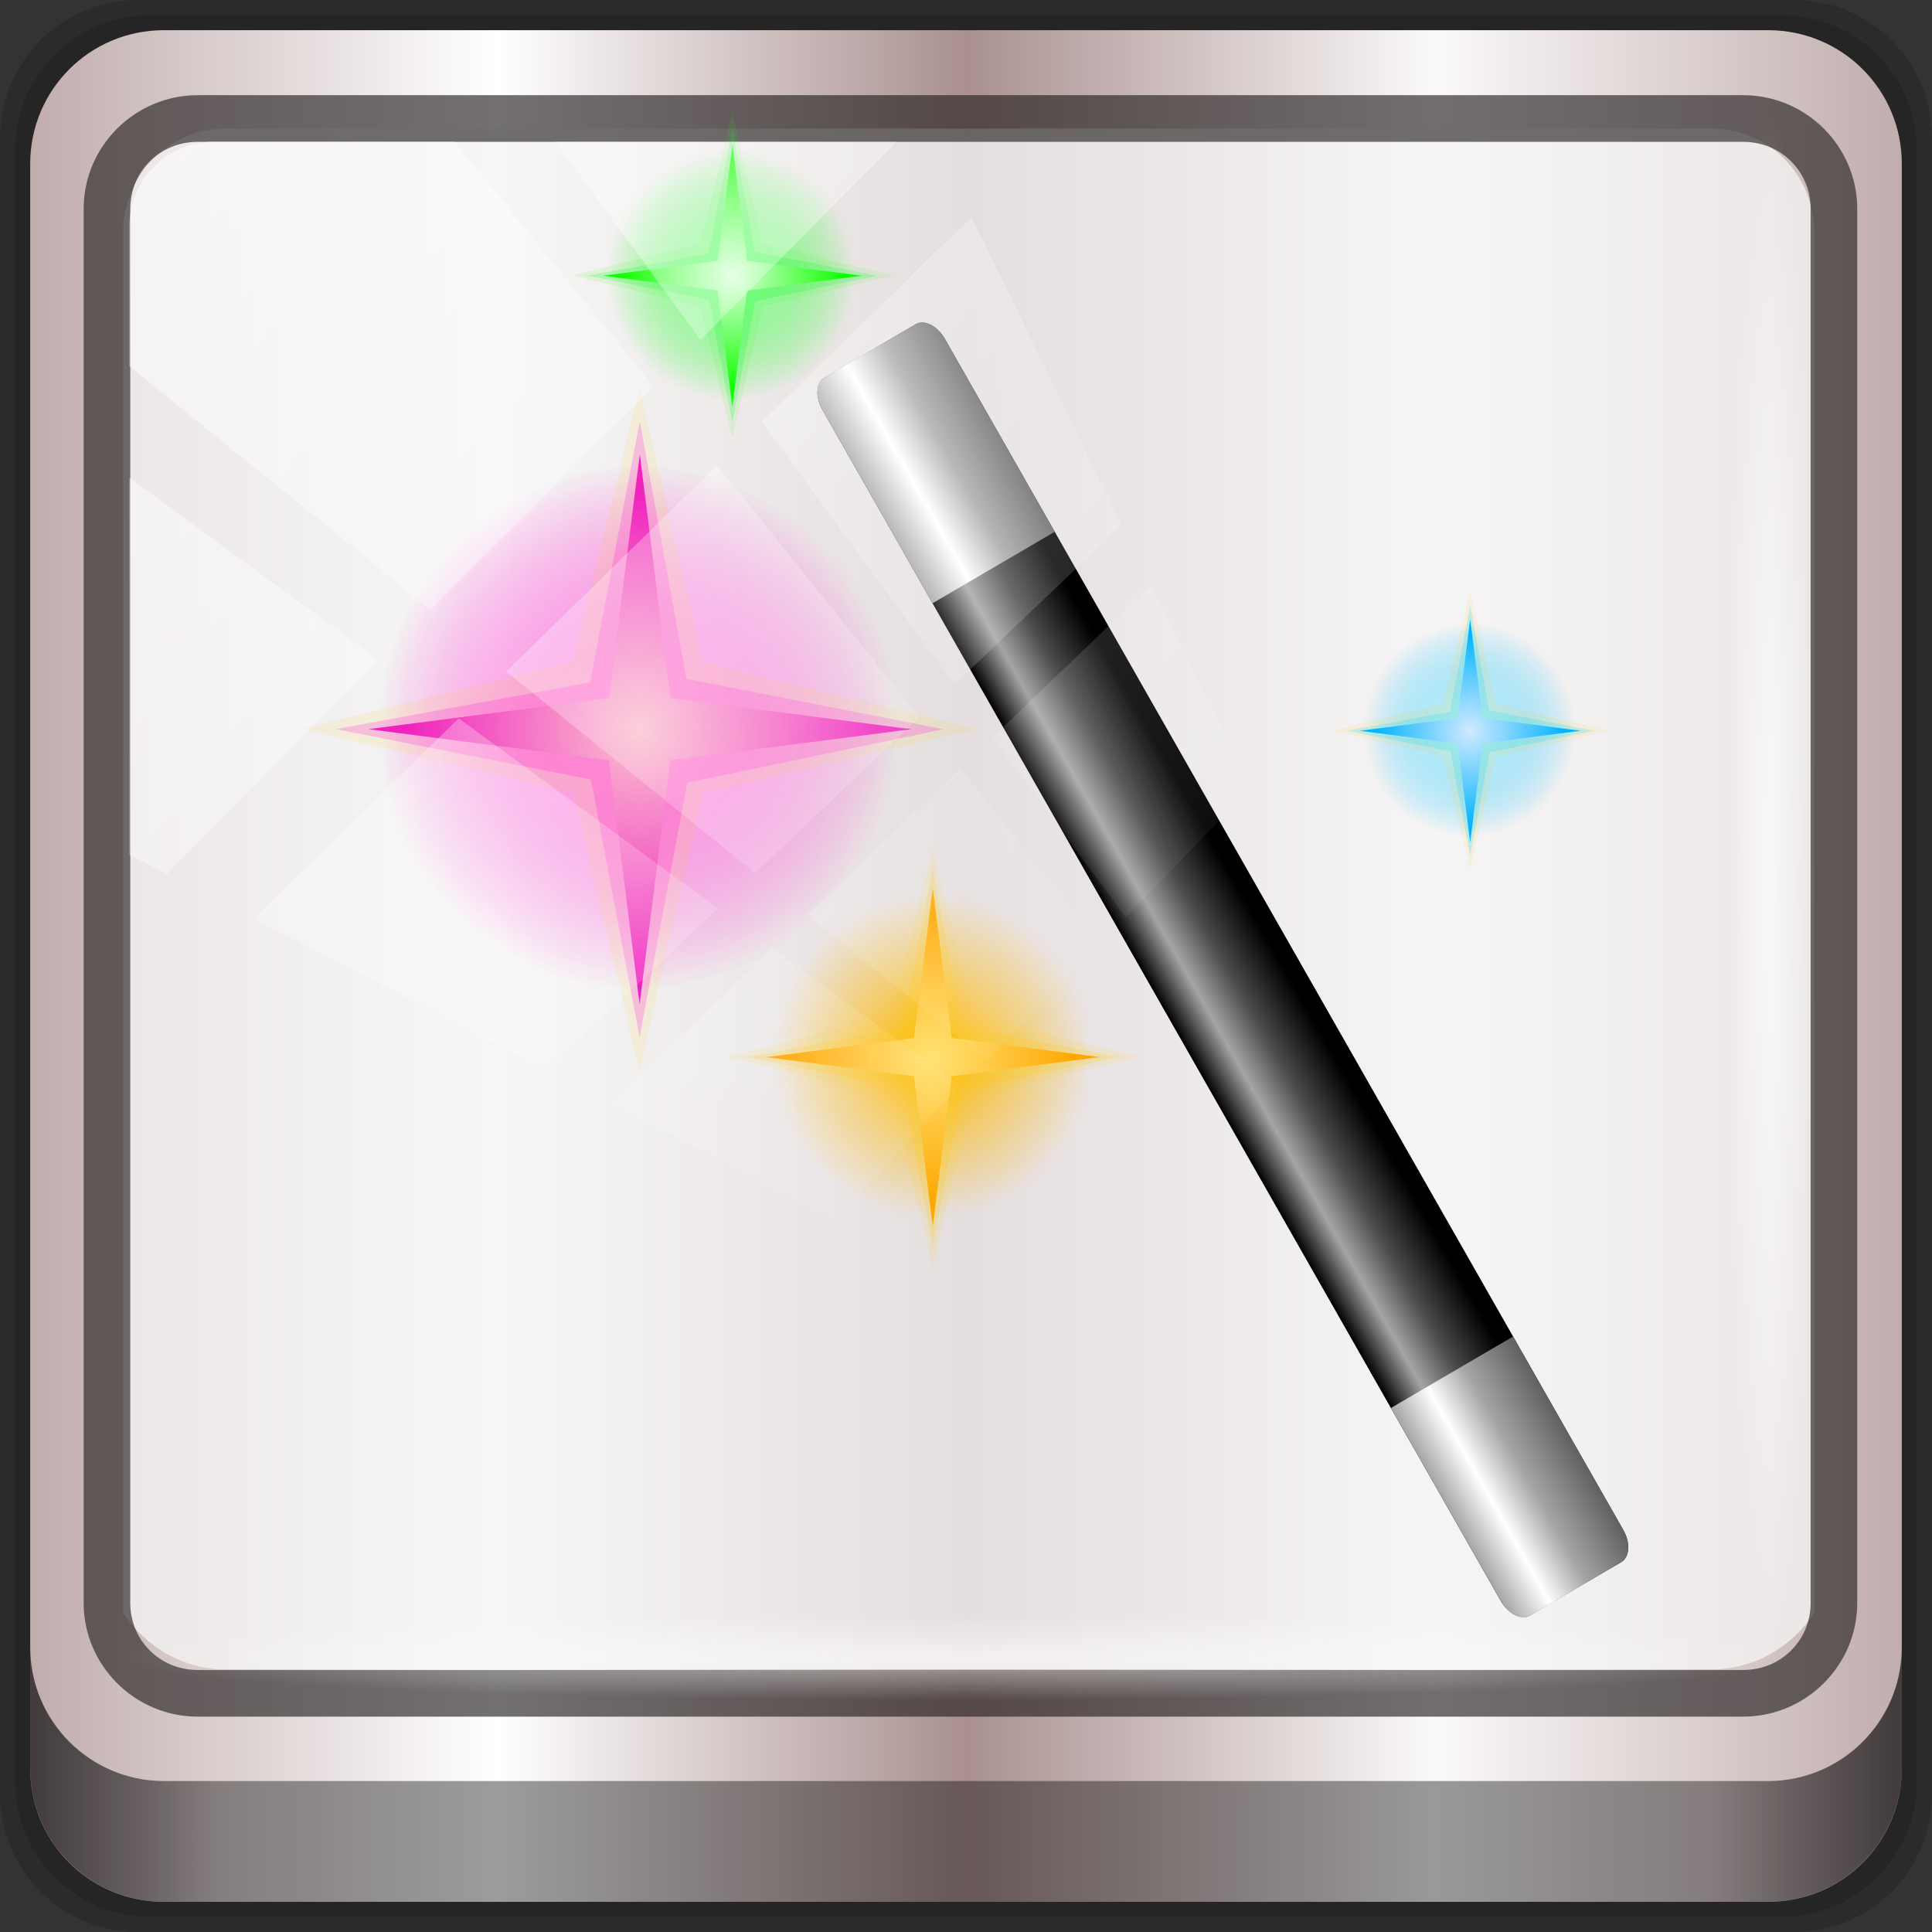 <?xml version="1.0" encoding="UTF-8" standalone="no"?>
<!-- Created with Inkscape (http://www.inkscape.org/) -->

<svg
   xmlns:dc="http://purl.org/dc/elements/1.1/"
   xmlns:cc="http://creativecommons.org/ns#"
   xmlns:rdf="http://www.w3.org/1999/02/22-rdf-syntax-ns#"
   xmlns:svg="http://www.w3.org/2000/svg"
   xmlns="http://www.w3.org/2000/svg"
   xmlns:xlink="http://www.w3.org/1999/xlink"
   xmlns:sodipodi="http://sodipodi.sourceforge.net/DTD/sodipodi-0.dtd"
   xmlns:inkscape="http://www.inkscape.org/namespaces/inkscape"
   width="96"
   height="96"
   viewBox="0 0 96 96"
   version="1.1"
   id="svg1072"
   inkscape:version="0.92.1 r15371"
   sodipodi:docname="autocorrection.svg">
  <rect x="0" y="0" width="96" height="96" fill="#333333" stroke="none"/>
  <defs
     id="defs1066">
    <linearGradient
       y2="47"
       x2="90"
       y1="47"
       x1="6"
       gradientTransform="matrix(1.107,0,0,1.107,-4.994,-3.621)"
       gradientUnits="userSpaceOnUse"
       id="linearGradient4071"
       xlink:href="#linearGradient6139-0"
       inkscape:collect="always" />
    <linearGradient
       id="linearGradient6139-0">
      <stop
         style="stop-color:#c1adad;stop-opacity:1;"
         offset="0"
         id="stop6141-2" />
      <stop
         id="stop6151-0"
         offset="0.25"
         style="stop-color:#ffffff;stop-opacity:1;" />
      <stop
         id="stop6147-1"
         offset="0.5"
         style="stop-color:#aa9090;stop-opacity:1;" />
      <stop
         style="stop-color:#fbf9f9;stop-opacity:1;"
         offset="0.75"
         id="stop6149-4" />
      <stop
         style="stop-color:#c1adad;stop-opacity:1;"
         offset="1"
         id="stop6143-4" />
    </linearGradient>
    <linearGradient
       gradientUnits="userSpaceOnUse"
       y2="88.172"
       x2="94.5"
       y1="88.172"
       x1="1.5"
       id="linearGradient4129"
       xlink:href="#linearGradient3832-0-6-1-1"
       inkscape:collect="always"
       gradientTransform="translate(0.149,0.415)" />
    <linearGradient
       id="linearGradient3832-0-6-1-1">
      <stop
         id="stop3834-6-3-7-1"
         offset="0"
         style="stop-color:#000000;stop-opacity:1;" />
      <stop
         style="stop-color:#000000;stop-opacity:0.588;"
         offset="0.1"
         id="stop3872-2-4" />
      <stop
         id="stop3844-6-2-7-6"
         offset="0.9"
         style="stop-color:#000000;stop-opacity:0.588;" />
      <stop
         id="stop3836-5-0-2-9"
         offset="1"
         style="stop-color:#000000;stop-opacity:1;" />
    </linearGradient>
    <radialGradient
       r="43.199"
       fy="44.893"
       fx="13.948"
       cy="44.893"
       cx="13.948"
       gradientTransform="matrix(0.975,0,0,0.049,34.048,80.582)"
       gradientUnits="userSpaceOnUse"
       id="radialGradient7462"
       xlink:href="#linearGradient3737"
       inkscape:collect="always" />
    <linearGradient
       id="linearGradient3737">
      <stop
         id="stop3739"
         style="stop-color:#ffffff;stop-opacity:1"
         offset="0" />
      <stop
         id="stop3741"
         style="stop-color:#ffffff;stop-opacity:0"
         offset="1" />
    </linearGradient>
    <radialGradient
       r="43.199"
       fy="44.893"
       fx="13.948"
       cy="44.893"
       cx="13.948"
       gradientTransform="matrix(0.888,0,0,0.049,31.96,-90.317)"
       gradientUnits="userSpaceOnUse"
       id="radialGradient7464"
       xlink:href="#linearGradient3737"
       inkscape:collect="always" />
    <linearGradient
       y2="14.514"
       x2="50.528"
       y1="-28.642"
       x1="2.771"
       gradientUnits="userSpaceOnUse"
       id="linearGradient4767"
       xlink:href="#linearGradient3737"
       inkscape:collect="always" />
    <clipPath
       clipPathUnits="userSpaceOnUse"
       id="clipPath4156-4-1">
      <path
         style="opacity:0.6;fill:#ffffff;fill-opacity:1;stroke:none"
         d="m 27.046,-55.695 -14.214,13.321 h 0.061 l 15.653,21.771 10.231,-10.546 C 38.562,-32.302 27.468,-54.819 27.046,-55.695 Z M 9.647,-39.383 -5.241,-25.321 15.988,-7.806 26.372,-18.383 Z m 31.491,12.951 -9.741,9.714 8.945,12.458 7.781,-7.555 z m -49.84,4.379 -13.754,12.982 26.283,13.846 0.061,-0.062 -0.123,-0.062 L 13.599,-5.401 -8.702,-22.053 Z m 38.015,7.401 -9.803,9.775 11.579,9.559 7.628,-7.401 -8.669,-11.009 z m 20.187,5.674 -7.383,7.216 6.188,8.542 5.82,-6.137 z m -32.195,6.322 -9.557,9.498 13.662,7.185 7.934,-7.678 z m 23.312,2.374 -7.107,6.938 8.363,6.907 5.361,-5.674 -0.061,-0.092 -0.092,0.123 -6.464,-8.203 z m -8.73,8.542 -7.505,7.339 10.354,5.458 c 1.397,-1.321 5.675,-6.123 5.851,-6.322 z"
         id="path4158-0-8"
         inkscape:connector-curvature="0" />
    </clipPath>
    <radialGradient
       gradientUnits="userSpaceOnUse"
       xlink:href="#linearGradient4215"
       id="radialGradient4333"
       fy="32"
       fx="32"
       r="8"
       cy="32"
       cx="32" />
    <linearGradient
       id="linearGradient4215">
      <stop
         offset="0"
         style="stop-color:#ffb800;stop-opacity:1"
         id="stop4217" />
      <stop
         offset="1"
         style="stop-color:#ffb800;stop-opacity:0"
         id="stop4219" />
    </linearGradient>
    <radialGradient
       gradientUnits="userSpaceOnUse"
       xlink:href="#linearGradient4223"
       id="radialGradient3556"
       fy="31.602"
       fx="29.095"
       r="7.245"
       cy="31.602"
       cx="29.095" />
    <linearGradient
       id="linearGradient4223">
      <stop
         offset="0"
         style="stop-color:#ffe375;stop-opacity:1"
         id="stop4225" />
      <stop
         offset="1"
         style="stop-color:#ffa600;stop-opacity:1"
         id="stop4227" />
    </linearGradient>
    <radialGradient
       gradientUnits="userSpaceOnUse"
       xlink:href="#linearGradient1369"
       id="radialGradient4355"
       fy="32"
       fx="32"
       r="8"
       cy="32"
       cx="32" />
    <linearGradient
       id="linearGradient1369">
      <stop
         id="stop1365"
         style="stop-color:#dcfaff;stop-opacity:1"
         offset="0" />
      <stop
         id="stop1367"
         style="stop-color:#00bdff;stop-opacity:0"
         offset="1" />
    </linearGradient>
    <radialGradient
       gradientUnits="userSpaceOnUse"
       xlink:href="#linearGradient1363"
       id="radialGradient4357"
       fy="31.602"
       fx="29.095"
       r="7.245"
       cy="31.602"
       cx="29.095" />
    <linearGradient
       id="linearGradient1363">
      <stop
         id="stop1359"
         style="stop-color:#d0e9ff;stop-opacity:1"
         offset="0" />
      <stop
         id="stop1361"
         style="stop-color:#00b3ff;stop-opacity:1"
         offset="1" />
    </linearGradient>
    <radialGradient
       gradientUnits="userSpaceOnUse"
       xlink:href="#linearGradient1357"
       id="radialGradient4397"
       fy="32"
       fx="32"
       r="8"
       cy="32"
       cx="32" />
    <linearGradient
       id="linearGradient1357">
      <stop
         id="stop1353"
         style="stop-color:#ffb7ec;stop-opacity:1"
         offset="0" />
      <stop
         id="stop1355"
         style="stop-color:#ff00cc;stop-opacity:0"
         offset="1" />
    </linearGradient>
    <radialGradient
       gradientUnits="userSpaceOnUse"
       xlink:href="#linearGradient1339"
       id="radialGradient4399"
       fy="31.602"
       fx="29.095"
       r="7.245"
       cy="31.602"
       cx="29.095" />
    <linearGradient
       id="linearGradient1339">
      <stop
         id="stop1335"
         style="stop-color:#fac2cf;stop-opacity:1"
         offset="0" />
      <stop
         id="stop1337"
         style="stop-color:#f022be;stop-opacity:1"
         offset="1" />
    </linearGradient>
    <radialGradient
       gradientUnits="userSpaceOnUse"
       xlink:href="#linearGradient1351"
       id="radialGradient4481"
       fy="32"
       fx="32"
       r="8"
       cy="32"
       cx="32" />
    <linearGradient
       id="linearGradient1351">
      <stop
         id="stop1347"
         style="stop-color:#a9ffb6;stop-opacity:1"
         offset="0" />
      <stop
         id="stop1349"
         style="stop-color:#00ff02;stop-opacity:0"
         offset="1" />
    </linearGradient>
    <radialGradient
       gradientUnits="userSpaceOnUse"
       xlink:href="#linearGradient1345"
       id="radialGradient4483-3"
       fy="31.602"
       fx="29.095"
       r="7.245"
       cy="31.602"
       cx="29.095" />
    <linearGradient
       id="linearGradient1345">
      <stop
         id="stop1341"
         style="stop-color:#dcffdc;stop-opacity:1"
         offset="0" />
      <stop
         id="stop1343"
         style="stop-color:#0fff00;stop-opacity:1"
         offset="1" />
    </linearGradient>
    <linearGradient
       gradientUnits="userSpaceOnUse"
       xlink:href="#linearGradient4634"
       id="linearGradient4238"
       y2="56"
       x2="55.078"
       y1="56"
       x1="48" />
    <linearGradient
       id="linearGradient4634">
      <stop
         offset="0"
         style="stop-color:#000000;stop-opacity:1"
         id="stop4636" />
      <stop
         offset="0.3"
         style="stop-color:#a5a5a5;stop-opacity:1"
         id="stop4642" />
      <stop
         offset="0.6"
         style="stop-color:#4c4c4c;stop-opacity:1"
         id="stop4644" />
      <stop
         offset="1"
         style="stop-color:#000000;stop-opacity:1"
         id="stop4638" />
    </linearGradient>
    <linearGradient
       gradientUnits="userSpaceOnUse"
       xlink:href="#linearGradient4654"
       id="linearGradient4240"
       y2="56"
       x2="56.154"
       y1="56"
       x1="48" />
    <linearGradient
       id="linearGradient4654">
      <stop
         offset="0"
         style="stop-color:#a5a5a5;stop-opacity:1"
         id="stop4656" />
      <stop
         offset="0.3"
         style="stop-color:#ffffff;stop-opacity:1"
         id="stop4658" />
      <stop
         offset="0.6"
         style="stop-color:#a5a5a5;stop-opacity:1"
         id="stop4660" />
      <stop
         offset="1"
         style="stop-color:#636363;stop-opacity:1"
         id="stop4662" />
    </linearGradient>
    <linearGradient
       gradientTransform="matrix(1,0,0,-1,0,112)"
       gradientUnits="userSpaceOnUse"
       xlink:href="#linearGradient4654"
       id="linearGradient4242"
       y2="56"
       x2="55.869"
       y1="56"
       x1="48" />
  </defs>
  <sodipodi:namedview
     id="base"
     pagecolor="#ffffff"
     bordercolor="#666666"
     borderopacity="1.0"
     inkscape:pageopacity="0.0"
     inkscape:pageshadow="2"
     inkscape:zoom="2.5117023"
     inkscape:cx="62.218402"
     inkscape:cy="48"
     inkscape:document-units="px"
     inkscape:current-layer="g2574"
     showgrid="false"
     inkscape:showpageshadow="false"
     units="px"
     inkscape:lockguides="true"
     inkscape:window-width="1280"
     inkscape:window-height="972"
     inkscape:window-x="0"
     inkscape:window-y="26"
     inkscape:window-maximized="1">
    <sodipodi:guide
       position="0,0"
       orientation="0,96"
       id="guide1621"
       inkscape:locked="true" />
    <sodipodi:guide
       position="96,0"
       orientation="-96,0"
       id="guide1623"
       inkscape:locked="true" />
    <sodipodi:guide
       position="96,96"
       orientation="0,-96"
       id="guide1625"
       inkscape:locked="true" />
    <sodipodi:guide
       position="0,96"
       orientation="96,0"
       id="guide1627"
       inkscape:locked="true" />
  </sodipodi:namedview>
  <g
     inkscape:label="Livello 1"
     inkscape:groupmode="layer"
     id="layer1"
     transform="translate(0,-1026.52)">
    <g
       transform="translate(-0.149,1026.105)"
       style="display:inline"
       id="g2574">
      <path
         inkscape:connector-curvature="0"
         id="path3288"
         d="M 89.292,0.415 H 7.006 c -3.799,0 -6.857,3.058 -6.857,6.857 V 89.558 c 0,3.799 3.058,6.857 6.857,6.857 H 89.292 c 3.799,0 6.857,-3.058 6.857,-6.857 V 7.272 c 0,-3.799 -3.058,-6.857 -6.857,-6.857 z"
         style="display:inline;opacity:0.15;fill:#000000;fill-opacity:1;fill-rule:nonzero;stroke:none" />
      <path
         style="display:inline;opacity:0.15;fill:#000000;fill-opacity:1;fill-rule:nonzero;stroke:none"
         d="M 88.649,1.165 H 7.649 c -3.739,0 -6.75,3.01 -6.75,6.75 V 88.915 c 0,3.74 3.011,6.75 6.75,6.75 H 88.649 c 3.74,0 6.75,-3.01 6.75,-6.75 V 7.915 c 0,-3.739 -3.01,-6.75 -6.75,-6.75 z"
         id="path4085"
         inkscape:connector-curvature="0" />
      <path
         inkscape:connector-curvature="0"
         id="rect4251-1"
         d="M 88.006,1.915 H 8.292 c -3.68,0 -6.643,2.963 -6.643,6.643 V 88.272 c 0,3.68 2.963,6.643 6.643,6.643 H 88.006 c 3.68,0 6.643,-2.963 6.643,-6.643 V 8.558 c 0,-3.68 -2.963,-6.643 -6.643,-6.643 z"
         style="display:inline;fill:url(#linearGradient4071);fill-opacity:1;fill-rule:nonzero;stroke:none" />
      <path
         sodipodi:nodetypes="sscccsccscccsss"
         inkscape:connector-curvature="0"
         id="path3400-6"
         d="m 11.39,6.802 c -2.856,0 -5.124,2.288 -5.124,5.171 v 21.427 7.239 39.914 c 1.097,1.684 2.969,2.812 5.124,2.812 h 4.099 65.589 4.099 c 2.155,0 4.027,-1.127 5.124,-2.812 V 40.64 33.401 11.973 c 0,-2.883 -2.268,-5.171 -5.124,-5.171 z"
         style="display:inline;opacity:0.779;fill:#f5f3f3;fill-opacity:1;fill-rule:nonzero;stroke:none;stroke-width:1.03" />
      <path
         style="color:#000000;font-style:normal;font-variant:normal;font-weight:normal;font-stretch:normal;font-size:medium;line-height:normal;font-family:Sans;-inkscape-font-specification:Sans;text-indent:0;text-align:start;text-decoration:none;text-decoration-line:none;letter-spacing:normal;word-spacing:normal;text-transform:none;writing-mode:lr-tb;direction:ltr;baseline-shift:baseline;text-anchor:start;display:inline;overflow:visible;visibility:visible;fill:#241f1f;fill-opacity:0.633;stroke:none;stroke-width:2.376;marker:none;enable-background:accumulate"
         d="m 9.974,5.144 c -3.117,0 -5.668,2.54 -5.668,5.646 v 69.278 c 0,3.106 2.551,5.646 5.668,5.646 H 86.766 c 3.117,0 5.668,-2.54 5.668,-5.646 V 10.79 c 0,-3.106 -2.551,-5.646 -5.668,-5.646 z m 0,2.319 H 86.766 c 1.888,0 3.352,1.48 3.352,3.327 v 69.278 c 0,1.846 -1.464,3.327 -3.352,3.327 H 9.974 c -1.888,0 -3.352,-1.48 -3.352,-3.327 V 10.79 c 0,-1.846 1.464,-3.327 3.352,-3.327 z"
         id="path4989"
         inkscape:connector-curvature="0" />
      <path
         id="path4118"
         d="m 1.649,82.259 v 6 c 0,3.68 2.976,6.656 6.656,6.656 H 87.993 c 3.68,0 6.656,-2.976 6.656,-6.656 v -6 c 0,3.68 -2.976,6.656 -6.656,6.656 H 8.305 c -3.68,0 -6.656,-2.976 -6.656,-6.656 z"
         style="display:inline;opacity:0.658;fill:url(#linearGradient4129);fill-opacity:1;fill-rule:nonzero;stroke:none"
         inkscape:connector-curvature="0" />
      <rect
         ry="4.25"
         rx="0"
         y="80.665"
         x="5.524"
         height="4.25"
         width="84.25"
         id="rect4131"
         style="opacity:0.55;fill:url(#radialGradient7462);fill-opacity:1;stroke:none" />
      <rect
         transform="rotate(90)"
         style="opacity:0.669;fill:url(#radialGradient7464);fill-opacity:1;stroke:none"
         id="rect4141"
         width="76.75"
         height="4.25"
         x="5.975"
         y="-90.234"
         rx="0"
         ry="4.25" />
      <g
         transform="matrix(0.759,-0.444,0.438,0.769,-3.086,28.632)"
         id="g1414">
        <g
           transform="matrix(0.979,0.565,-0.565,0.979,22.462,4.057)"
           id="g4201"
           style="display:inline;fill:#ffcc00;enable-background:new">
          <path
             inkscape:connector-curvature="0"
             d="m 40,32 a 8,8 0 1 1 -16,0 8,8 0 1 1 16,0 z"
             transform="translate(-1,-1)"
             id="path4203"
             style="color:#000000;display:inline;overflow:visible;visibility:visible;fill:url(#radialGradient4333);fill-opacity:1;fill-rule:nonzero;stroke:none;stroke-width:1;marker:none;enable-background:accumulate" />
          <path
             d="m 23.906,22.634 2.383,8.216 -6.187,5.931 8.187,-2.467 5.992,6.271 -2.527,-8.271 6.331,-5.908 -8.331,2.444 z"
             inkscape:connector-curvature="0"
             transform="rotate(30,31.097,34.982)"
             id="path4205"
             style="color:#000000;display:inline;overflow:visible;visibility:visible;opacity:0.1;fill:#ffcc00;fill-opacity:1;fill-rule:nonzero;stroke:none;stroke-width:1;marker:none;enable-background:accumulate" />
          <path
             d="m 33.778,39.713 -5.217,-6.034 -7.577,2.606 6.074,-5.15 -2.646,-7.643 5.163,6.065 7.63,-2.637 -6.026,5.354 z"
             inkscape:connector-curvature="0"
             transform="rotate(30,31.097,34.982)"
             id="path4207"
             style="color:#000000;display:inline;overflow:visible;visibility:visible;opacity:0.2;fill:#ffcc00;fill-opacity:1;fill-rule:nonzero;stroke:none;stroke-width:1;marker:none;enable-background:accumulate" />
          <path
             inkscape:connector-curvature="0"
             d="m 33.278,38.847 -4.529,-5.952 -6.898,2.89 5.952,-4.529 -2.89,-6.898 4.529,5.952 6.898,-2.89 -5.952,4.529 z"
             transform="rotate(30,31.097,34.982)"
             id="path4209"
             style="color:#000000;display:inline;overflow:visible;visibility:visible;fill:url(#radialGradient3556);fill-opacity:1;fill-rule:nonzero;stroke:none;stroke-width:1;marker:none;enable-background:accumulate" />
        </g>
        <g
           transform="matrix(0.648,0.374,-0.374,0.648,62.326,19.687)"
           id="g4345"
           style="display:inline;fill:#ffcc00;enable-background:new">
          <path
             inkscape:connector-curvature="0"
             d="m 40,32 a 8,8 0 1 1 -16,0 8,8 0 1 1 16,0 z"
             transform="translate(-1,-1)"
             id="path4347-2"
             style="color:#000000;display:inline;overflow:visible;visibility:visible;fill:url(#radialGradient4355);fill-opacity:1;fill-rule:nonzero;stroke:none;stroke-width:1;marker:none;enable-background:accumulate" />
          <path
             d="m 23.906,22.634 2.383,8.216 -6.187,5.931 8.187,-2.467 5.992,6.271 -2.527,-8.271 6.331,-5.908 -8.331,2.444 z"
             inkscape:connector-curvature="0"
             transform="rotate(30,31.097,34.982)"
             id="path4349-2"
             style="color:#000000;display:inline;overflow:visible;visibility:visible;opacity:0.1;fill:#ffcc00;fill-opacity:1;fill-rule:nonzero;stroke:none;stroke-width:1;marker:none;enable-background:accumulate" />
          <path
             d="m 33.778,39.713 -5.217,-6.034 -7.577,2.606 6.074,-5.15 -2.646,-7.643 5.163,6.065 7.63,-2.637 -6.026,5.354 z"
             inkscape:connector-curvature="0"
             transform="rotate(30,31.097,34.982)"
             id="path4351"
             style="color:#000000;display:inline;overflow:visible;visibility:visible;opacity:0.2;fill:#00d8ff;fill-opacity:1;fill-rule:nonzero;stroke:none;stroke-width:1;marker:none;enable-background:accumulate" />
          <path
             inkscape:connector-curvature="0"
             d="m 33.278,38.847 -4.529,-5.952 -6.898,2.89 5.952,-4.529 -2.89,-6.898 4.529,5.952 6.898,-2.89 -5.952,4.529 z"
             transform="rotate(30,31.097,34.982)"
             id="path4353"
             style="color:#000000;display:inline;overflow:visible;visibility:visible;fill:url(#radialGradient4357);fill-opacity:1;fill-rule:nonzero;stroke:none;stroke-width:1;marker:none;enable-background:accumulate" />
        </g>
        <g
           transform="matrix(1.593,0.92,-0.92,1.593,9.2,-50.238)"
           id="g4387"
           style="display:inline;fill:#ffcc00;enable-background:new">
          <path
             inkscape:connector-curvature="0"
             d="m 40,32 a 8,8 0 1 1 -16,0 8,8 0 1 1 16,0 z"
             transform="translate(-1,-1)"
             id="path4389-0"
             style="color:#000000;display:inline;overflow:visible;visibility:visible;fill:url(#radialGradient4397);fill-opacity:1;fill-rule:nonzero;stroke:none;stroke-width:1;marker:none;enable-background:accumulate" />
          <path
             d="m 23.906,22.634 2.383,8.216 -6.187,5.931 8.187,-2.467 5.992,6.271 -2.527,-8.271 6.331,-5.908 -8.331,2.444 z"
             inkscape:connector-curvature="0"
             transform="rotate(30,31.097,34.982)"
             id="path4391"
             style="color:#000000;display:inline;overflow:visible;visibility:visible;opacity:0.1;fill:#ffcc00;fill-opacity:1;fill-rule:nonzero;stroke:none;stroke-width:1;marker:none;enable-background:accumulate" />
          <path
             d="m 33.778,39.713 -5.217,-6.034 -7.577,2.606 6.074,-5.15 -2.646,-7.643 5.163,6.065 7.63,-2.637 -6.026,5.354 z"
             inkscape:connector-curvature="0"
             transform="rotate(30,31.097,34.982)"
             id="path4393"
             style="color:#000000;display:inline;overflow:visible;visibility:visible;opacity:0.2;fill:#ff00e2;fill-opacity:1;fill-rule:nonzero;stroke:none;stroke-width:1;marker:none;enable-background:accumulate" />
          <path
             inkscape:connector-curvature="0"
             d="m 33.278,38.847 -4.529,-5.952 -6.898,2.89 5.952,-4.529 -2.89,-6.898 4.529,5.952 6.898,-2.89 -5.952,4.529 z"
             transform="rotate(30,31.097,34.982)"
             id="path4395"
             style="color:#000000;display:inline;overflow:visible;visibility:visible;fill:url(#radialGradient4399);fill-opacity:1;fill-rule:nonzero;stroke:none;stroke-width:1;marker:none;enable-background:accumulate" />
        </g>
        <g
           transform="matrix(0.76,0.439,-0.439,0.76,37.363,-28.783)"
           id="g4471"
           style="display:inline;fill:#ffcc00;enable-background:new">
          <path
             inkscape:connector-curvature="0"
             d="m 40,32 a 8,8 0 1 1 -16,0 8,8 0 1 1 16,0 z"
             transform="translate(-1,-1)"
             id="path4473-7"
             style="color:#000000;display:inline;overflow:visible;visibility:visible;fill:url(#radialGradient4481);fill-opacity:1;fill-rule:nonzero;stroke:none;stroke-width:1;marker:none;enable-background:accumulate" />
          <path
             d="m 23.906,22.634 2.383,8.216 -6.187,5.931 8.187,-2.467 5.992,6.271 -2.527,-8.271 6.331,-5.908 -8.331,2.444 z"
             inkscape:connector-curvature="0"
             transform="rotate(30,31.097,34.982)"
             id="path4475"
             style="color:#000000;display:inline;overflow:visible;visibility:visible;opacity:0.1;fill:#25ff00;fill-opacity:1;fill-rule:nonzero;stroke:none;stroke-width:1;marker:none;enable-background:accumulate" />
          <path
             d="m 33.778,39.713 -5.217,-6.034 -7.577,2.606 6.074,-5.15 -2.646,-7.643 5.163,6.065 7.63,-2.637 -6.026,5.354 z"
             inkscape:connector-curvature="0"
             transform="rotate(30,31.097,34.982)"
             id="path4477"
             style="color:#000000;display:inline;overflow:visible;visibility:visible;opacity:0.2;fill:#00ff25;fill-opacity:1;fill-rule:nonzero;stroke:none;stroke-width:1;marker:none;enable-background:accumulate" />
          <path
             inkscape:connector-curvature="0"
             d="m 33.278,38.847 -4.529,-5.952 -6.898,2.89 5.952,-4.529 -2.89,-6.898 4.529,5.952 6.898,-2.89 -5.952,4.529 z"
             transform="rotate(30,31.097,34.982)"
             id="path4479"
             style="color:#000000;display:inline;overflow:visible;visibility:visible;fill:url(#radialGradient4483-3);fill-opacity:1;fill-rule:nonzero;stroke:none;stroke-width:1;marker:none;enable-background:accumulate" />
        </g>
        <rect
           width="8"
           height="80"
           rx="1"
           ry="1.5"
           x="48"
           y="16"
           id="rect4228"
           style="color:#000000;display:inline;overflow:visible;visibility:visible;fill:url(#linearGradient4238);fill-opacity:1;fill-rule:nonzero;stroke:none;stroke-width:1;marker:none;enable-background:accumulate" />
        <path
           d="m 49,16 c -0.554,0 -1,0.669 -1,1.5 V 30 h 8 V 17.5 C 56,16.669 55.554,16 55,16 Z"
           inkscape:connector-curvature="0"
           id="path4230"
           style="color:#000000;display:inline;overflow:visible;visibility:visible;fill:url(#linearGradient4240);fill-opacity:1;fill-rule:nonzero;stroke:none;stroke-width:1;marker:none;enable-background:accumulate" />
        <path
           d="m 49,96 c -0.554,0 -1,-0.669 -1,-1.5 V 82 h 8 v 12.5 c 0,0.831 -0.446,1.5 -1,1.5 z"
           inkscape:connector-curvature="0"
           id="path4232"
           style="color:#000000;display:inline;overflow:visible;visibility:visible;fill:url(#linearGradient4242);fill-opacity:1;fill-rule:nonzero;stroke:none;stroke-width:1;marker:none;enable-background:accumulate" />
      </g>
      <rect
         clip-path="url(#clipPath4156-4-1)"
         ry="3.957"
         rx="3.957"
         y="-30"
         x="2"
         height="69.024"
         width="75.966"
         id="rect4146"
         style="opacity:0.508;fill:url(#linearGradient4767);fill-opacity:1;stroke:none"
         transform="matrix(1.069,0,0,1.048,4.444,38.894)" />
    </g>
  </g>
</svg>
